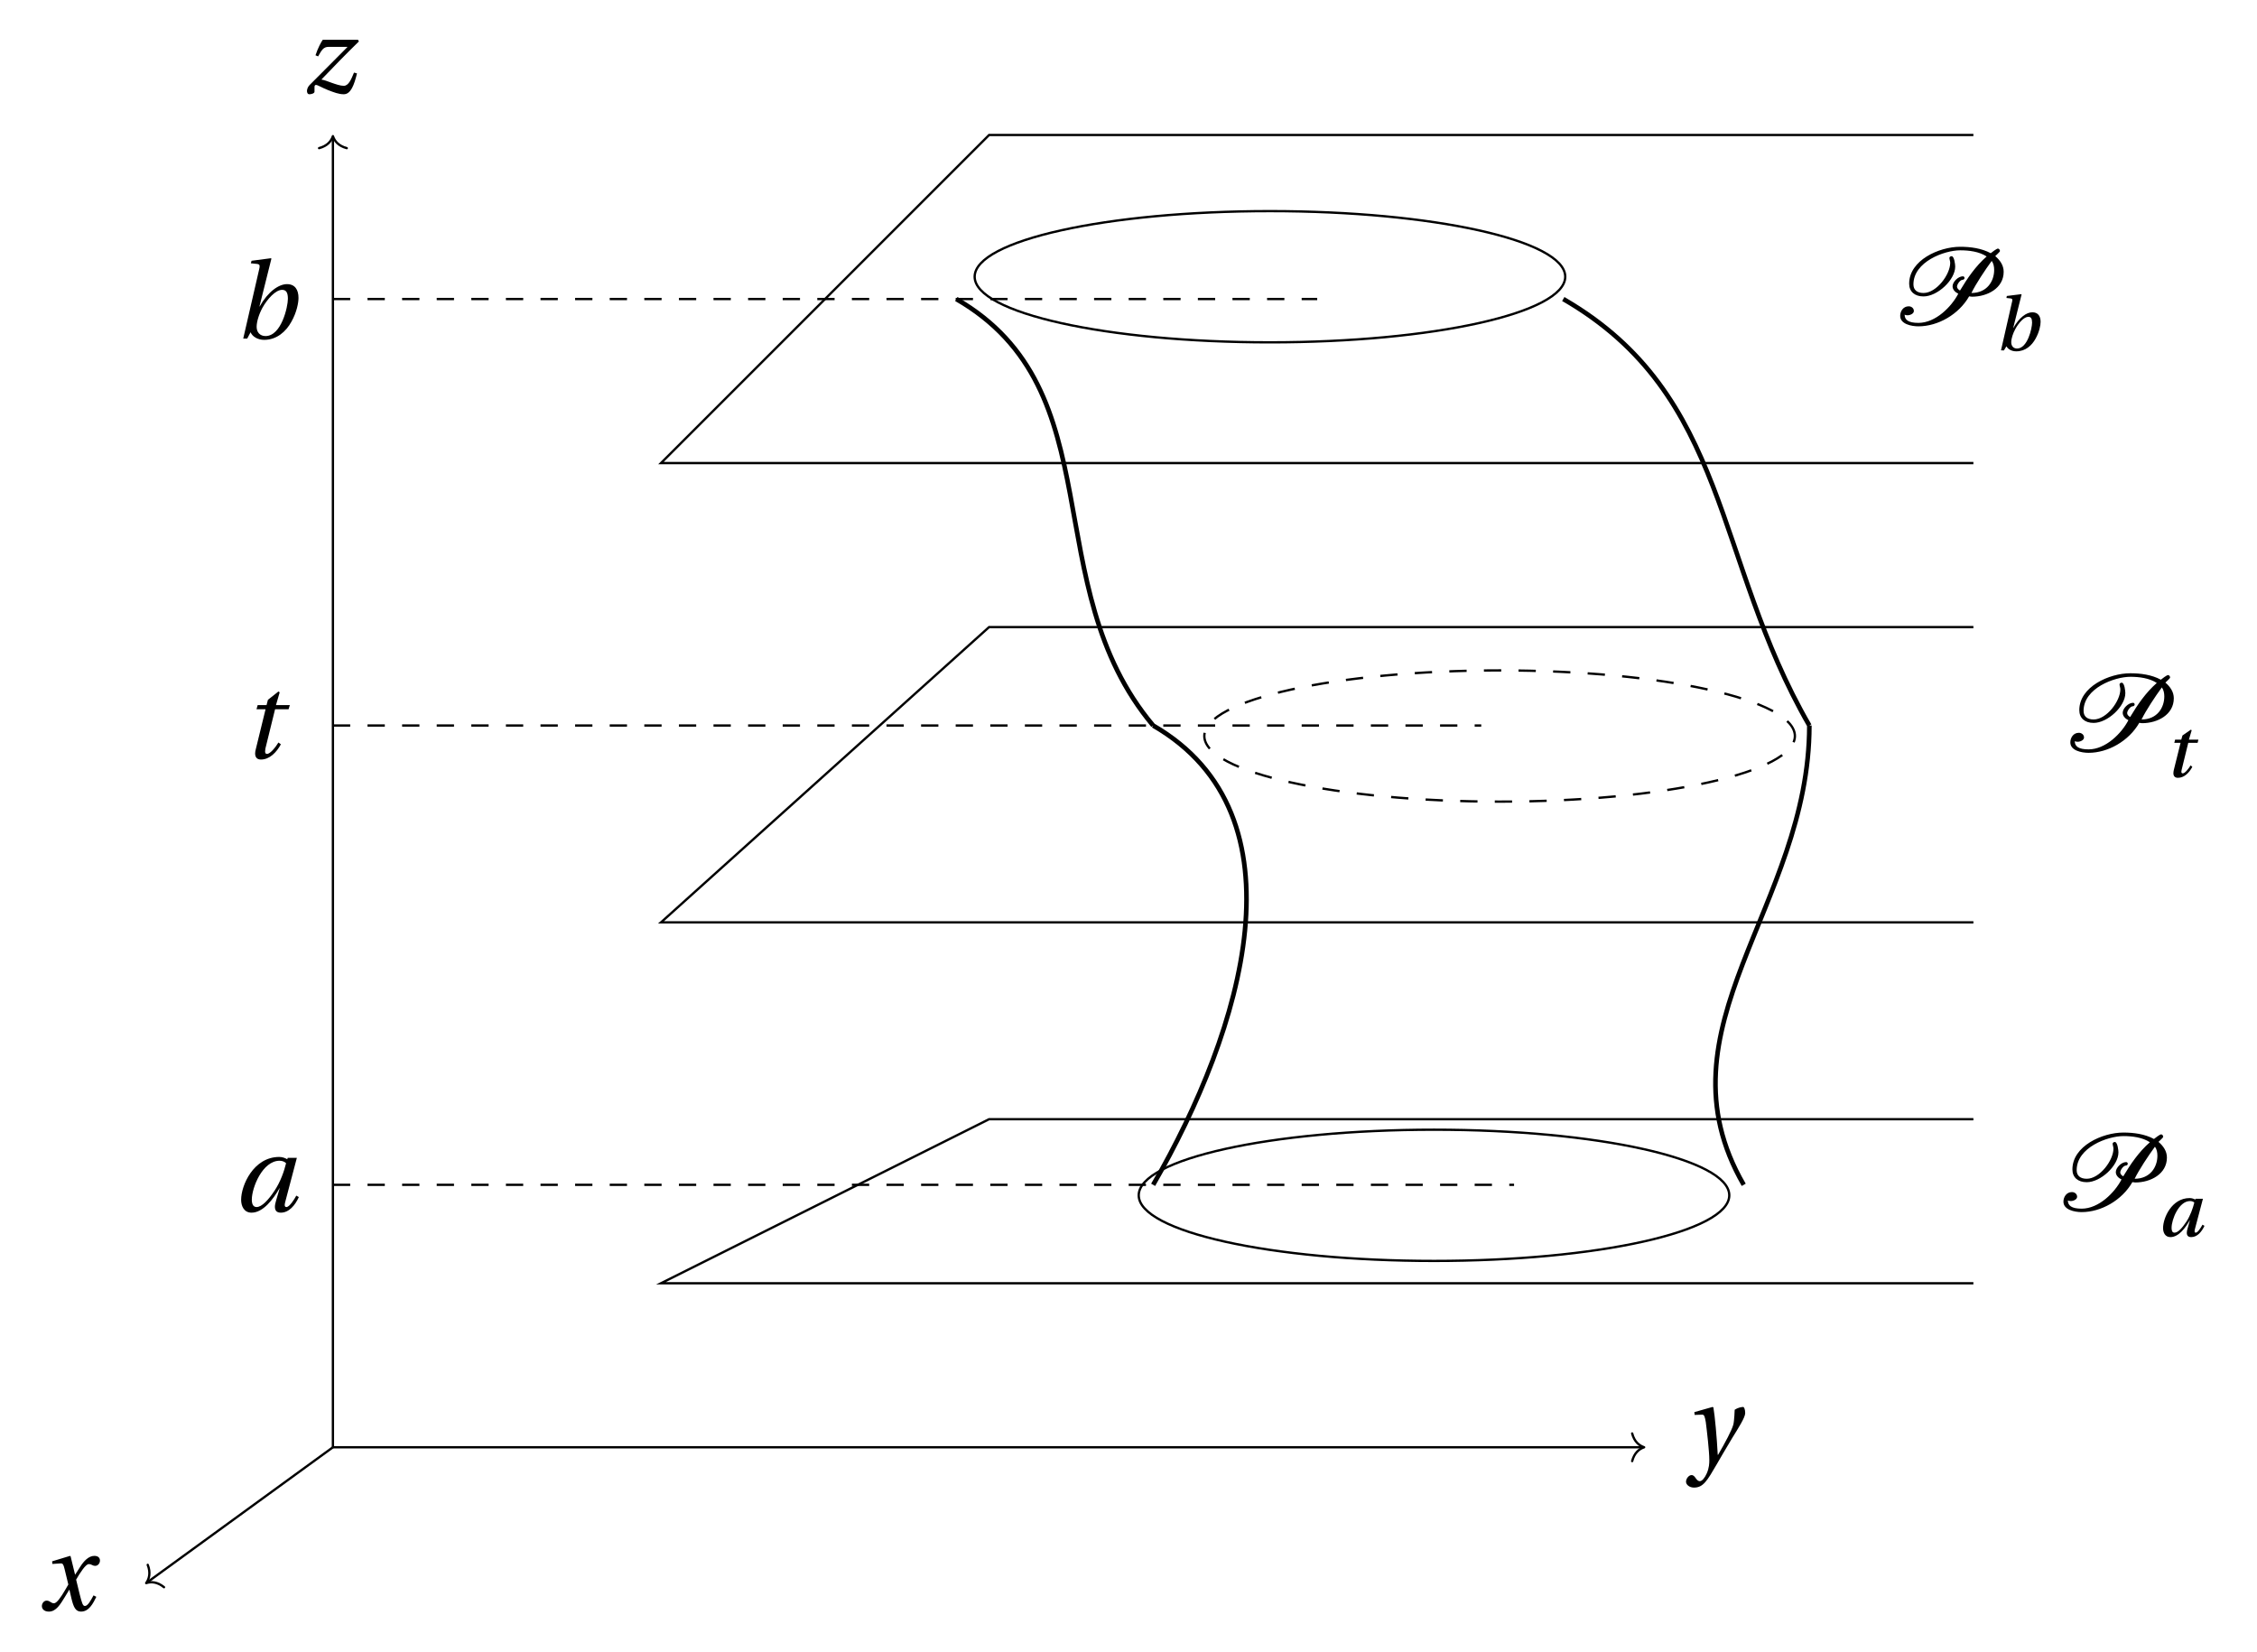 <svg xmlns="http://www.w3.org/2000/svg" xmlns:xlink="http://www.w3.org/1999/xlink" width="389.186pt" height="284.894pt" viewBox="0 0 389.186 284.894"><defs><path id="a" d="M.594-.734c0 .531.438.953 1.203.953 1.266 0 1.984-1.266 2.766-2.531l.75-1.234h.031L5.688-2.062C6.047-.578 6.391.219 7.344.219c1.375 0 2.078-1.406 2.641-2.547l-.484-.25C9.047-1.75 8.531-.75 8.016-.75c-.359 0-.5-.422-.922-2.094L6.5-5.297c.688-1.188 1.641-2.672 2.172-2.672.562 0 .578.297 1.141.297.406 0 .797-.406.797-.906 0-.578-.438-.812-.969-.812-.984 0-1.828.891-2.484 1.953l-.812 1.266H6.312L5.547-9.312l-.094-.078-3.094.938L2.406-8 3.875-8.094c.297 0 .438.141.625.938l.656 2.703-.516.891c-.797 1.375-1.5 2.344-1.953 2.344-.547 0-.672-.453-1.281-.453-.469 0-.812.484-.812.938m0 0"/><path id="b" d="M0 3.5c0 .5.562 1.016 1.375 1.016 1.594 0 2.266-1.172 3.922-4.016.375-.641 1.5-2.609 2.656-4.516 1.078-1.75 2.25-3.562 2.25-4.312 0-.656-.203-1.062-.344-1.062-.359 0-.984.156-1.469.484 0 0-.062 1.906-.234 2.562-.297 1.047-1.391 3.078-2.625 5.203h-.062c-.141-2.859-.5-6.797-.75-8.172l-.141-.078L1.438-8.5l.047.484 1.297-.047c.375 0 .453.328.625 1.281.188 1.453.609 5.047.609 6.547 0 .547-.016 1.312-.438 2.297-.344.781-.812 1.344-1.188 1.344-.688 0-.766-1.047-1.438-1.047C.484 2.359 0 2.969 0 3.5m0 0"/><path id="c" d="M.797-.344c0 .25.094.562.422.562.25 0 .875-.125.875-.438v-.828c0-.203.094-.344.25-.344.297 0 .953.438 2.047.875 1 .391 1.875.734 2.75.734 1.219 0 1.797-1.625 2.281-3.594l-.516-.141c-.469 1.156-.938 2.281-1.766 2.281-.578 0-1.406-.281-2.109-.531-.609-.219-1.266-.484-1.75-.547C5.344-4.469 7.484-6.688 9.75-8.891l-.156-.281H3.516c-.25.344-.828 1.375-1.25 2.672l.453.188c.609-1.094.922-1.641 1.797-1.641h3.281C5.438-5.562 3.266-3.406 1.234-1.359c-.297.312-.438.719-.438 1.016m0 0"/><path id="d" d="M1.625 0h.688l.578-1.094C3.219-.312 4.156.219 5.234.219c2.188 0 3.781-1.453 4.688-3.109.938-1.641 1.234-3.297 1.234-4.125 0-1.391-.594-2.375-1.984-2.375-1.422 0-3.281 1.297-4.719 3.859h-.031l2.062-8.25-.078-.078-3.344.438-.125.438L4-12.875c.312.047.453.109.453.391 0 .125-.016.297-.078.531Zm2.312-2.031c0-.891.406-2.188 1-3.281.828-1.484 2.25-3.094 3.391-3.094.703 0 1 .469 1 1.547 0 1.344-1.109 6.422-3.859 6.422-.953 0-1.531-.656-1.531-1.594m0 0"/><path id="e" d="M2.188-.828c0 .625.297 1.047 1 1.047 1.484 0 2.688-1.234 3.438-2.625l-.422-.312C5.766-1.984 4.812-.75 4.234-.75c-.25 0-.328-.188-.328-.422 0-.141.016-.312.047-.484L5.625-8.453h2.328l.219-.719H5.781l.641-2.203-.219-.141-1.812 1.438-.234.906H2.625l-.203.719h1.562L2.312-1.609c-.078.281-.125.531-.125.781m0 0"/><path id="f" d="M1.312-2.016c0 1.125.516 2.234 1.797 2.234 2 0 3.734-2.312 4.828-4.219h.031l-.625 2.125c-.125.422-.203.781-.203 1.078 0 .656.312 1.016 1.016 1.016 1.406 0 2.469-1.266 3.109-2.688l-.438-.25C10.484-2.062 9.641-.75 9.125-.75c-.219 0-.297-.141-.297-.359 0-.188.062-.406.125-.656l1.969-7.469H9.344l-.078.25c-.312-.219-.875-.406-1.375-.406-4.453 0-6.578 4.922-6.578 7.375m1.844-.031c0-2.047 1.844-6.688 4.781-6.688.453 0 .859.156 1.125.422-.328 1.391-.984 3.234-1.984 4.734C6.031-1.984 4.875-.75 3.984-.75c-.625 0-.828-.562-.828-1.297m0 0"/><path id="g" d="M.422-1.578C.422-.172 2.344.219 3.562.219c3.344 0 6.938-2.016 8.75-5.172.156.016.344.062.5.062 2.625 0 5.453-1.453 5.453-4.297 0-1.094-.609-1.984-1.453-2.703.141-.156.812-.719.812-.875 0-.188-.141-.422-.359-.422-.203 0-1.062.641-1.234.797-1.578-.859-3.5-1.109-5.266-1.109-3.641 0-8.797 2.328-8.797 6.359 0 1.375.953 2.203 2.469 2.203 2.406 0 5.469-2.844 5.469-5.141 0-.328-.141-1.797-.625-1.797-.172 0-.375.125-.375.297 0 .234.141.578.141.844 0 2.016-2.359 5.203-4.609 5.203-1.094 0-1.734-.516-1.734-1.484 0-3.906 5.328-5.875 8.062-5.875 1.531 0 3.281.219 4.562 1.062-1.922 1.688-3.328 3.766-4.594 5.875-.25-.141-.516-.375-.516-.672 0-.375.516-1.188 1-1.188.156 0 .297-.156.297-.297 0-.172-.125-.297-.281-.297-.828 0-1.781.984-1.781 1.719 0 .578.453 1.031.984 1.281C9.266-3.156 6.531-.375 3.562-.375c-1.766 0-2.375-.547-2.375-1.422.172.094.359.109.516.109.438 0 1.078-.281 1.078-.734 0-.484-.422-.812-.891-.812-.969 0-1.469.875-1.469 1.656m12.281-3.953c.781-1.594 2.328-3.922 3.5-5.531.328.453.422 1.016.422 1.562 0 1.938-1.234 3.969-3.922 3.969m0 0"/><path id="h" d="m1.141-.016.5.016.438-.719c.266.516.922.875 1.688.875 1.609 0 2.688-1.016 3.328-2.172.656-1.156.875-2.328.875-2.906 0-.969-.438-1.656-1.422-1.656-1.031 0-2.281.922-3.266 2.688H3.25l1.438-5.75-.047-.062-2.5.312-.062.344.703.078c.219.031.312.094.312.281 0 .094-.016.188-.062.359Zm1.766-1.406c0-.609.297-1.531.719-2.297C4.188-4.75 5.109-5.797 5.859-5.797c.453 0 .641.312.641 1 0 .984-.781 4.469-2.594 4.469-.641 0-1-.453-1-1.094m0 0"/><path id="i" d="M.938-1.406c0 .781.359 1.562 1.266 1.562 1.438 0 2.594-1.609 3.344-2.906h.016l-.391 1.406q-.141.422-.141.75c0 .5.25.75.766.75 1.047 0 1.797-.922 2.281-1.938l-.344-.203c-.266.5-.812 1.375-1.156 1.375-.156 0-.203-.094-.203-.25 0-.109.031-.281.078-.453L7.812-6.453H6.547l-.062.141c-.219-.141-.609-.266-.953-.266-3.125 0-4.594 3.453-4.594 5.172m1.469-.047c0-1.422 1.25-4.609 3.172-4.609.312 0 .562.094.75.25-.234.969-.688 2.266-1.375 3.312C4.25-1.422 3.5-.609 2.922-.609c-.406 0-.516-.359-.516-.844m0 0"/><path id="j" d="M1.531-.641c0 .5.266.797.781.797 1.078 0 1.938-.859 2.484-1.891l-.297-.25c-.344.562-.969 1.375-1.359 1.375-.172 0-.234-.125-.234-.297 0-.094.016-.203.047-.312L4.094-5.875h1.609l.141-.547H4.203l.484-1.625-.156-.094-1.438 1-.203.719h-1.062L1.688-5.875h1.078L1.609-1.219C1.562-1 1.531-.812 1.531-.641m0 0"/></defs><path fill="none" stroke="#000" stroke-miterlimit="10" stroke-width=".398" d="m57.406 249.578-32.039 23.305"/><path fill="none" stroke="#000" stroke-linecap="round" stroke-linejoin="round" stroke-miterlimit="10" stroke-width=".398" d="M28.281 273.711c-1.148-.934-2.227-.988-3.074-.711.52-.727.805-1.77.266-3.148"/><use xlink:href="#a" x="6.627" y="277.698"/><path fill="none" stroke="#000" stroke-miterlimit="10" stroke-width=".398" d="M57.406 249.578h225.902"/><path fill="none" stroke="#000" stroke-linecap="round" stroke-linejoin="round" stroke-miterlimit="10" stroke-width=".398" d="M281.441 247.195c.375 1.43 1.219 2.105 2.066 2.383-.848.281-1.691.957-2.066 2.387"/><use xlink:href="#b" x="290.73" y="252.016"/><path fill="none" stroke="#000" stroke-miterlimit="10" stroke-width=".398" d="M57.406 249.578V23.676"/><path fill="none" stroke="#000" stroke-linecap="round" stroke-linejoin="round" stroke-miterlimit="10" stroke-width=".398" d="M55.02 25.547c1.434-.379 2.109-1.223 2.387-2.07.277.848.953 1.691 2.387 2.07"/><use xlink:href="#c" x="52.137" y="16.037"/><path fill="none" stroke="#000" stroke-miterlimit="10" stroke-width=".398" d="M340.281 221.293H113.98l56.574-28.289h169.727"/><use xlink:href="#d" x="40.316" y="58.389"/><path fill="none" stroke="#000" stroke-dasharray="2.983 2.983" stroke-miterlimit="10" stroke-width=".398" d="M57.406 51.566h169.727"/><use xlink:href="#e" x="41.807" y="130.762"/><path fill="none" stroke="#000" stroke-dasharray="2.983 2.983" stroke-miterlimit="10" stroke-width=".398" d="M57.406 125.113H255.418"/><use xlink:href="#f" x="40.266" y="208.903"/><path fill="none" stroke="#000" stroke-dasharray="2.983 2.983" stroke-miterlimit="10" stroke-width=".398" d="M57.406 204.32h203.672"/><path fill="none" stroke="#000" stroke-miterlimit="10" stroke-width=".398" d="M340.281 79.855H113.98L170.555 23.277h169.727m0 135.781H113.98l56.574-50.918h169.727"/><path fill="none" stroke="#000" stroke-miterlimit="10" stroke-width=".398" d="M269.902 47.719c0-6.25-22.797-11.312-50.918-11.312s-50.918 5.062-50.918 11.312 22.797 11.316 50.918 11.316 50.918-5.066 50.918-11.316Zm0 0"/><path fill="none" stroke="#000" stroke-dasharray="2.983 2.983" stroke-miterlimit="10" stroke-width=".398" d="M309.504 126.926c0-6.25-22.797-11.316-50.918-11.316s-50.918 5.066-50.918 11.316 22.797 11.312 50.918 11.312 50.918-5.062 50.918-11.312Zm0 0"/><path fill="none" stroke="#000" stroke-miterlimit="10" stroke-width=".398" d="M298.188 206.129c0-6.25-22.793-11.312-50.914-11.312s-50.918 5.062-50.918 11.312 22.797 11.316 50.918 11.316 50.914-5.066 50.914-11.316Zm0 0"/><path fill="none" stroke="#000" stroke-miterlimit="10" stroke-width=".795" d="M269.563 51.566c28.758 16.602 25.832 44.793 42.434 73.547M164.898 51.566c27.398 15.816 13.609 49.313 33.945 73.547m113.152 0c0 31.254-26.941 52.141-11.316 79.207m-101.836-79.207c26.75 15.445 15.445 52.457 0 79.207"/><use xlink:href="#g" x="327.239" y="56.056"/><use xlink:href="#h" x="343.902" y="60.431"/><use xlink:href="#g" x="355.387" y="208.806"/><use xlink:href="#i" x="372.05" y="213.181"/><use xlink:href="#g" x="356.576" y="129.603"/><use xlink:href="#j" x="373.239" y="133.976"/></svg>